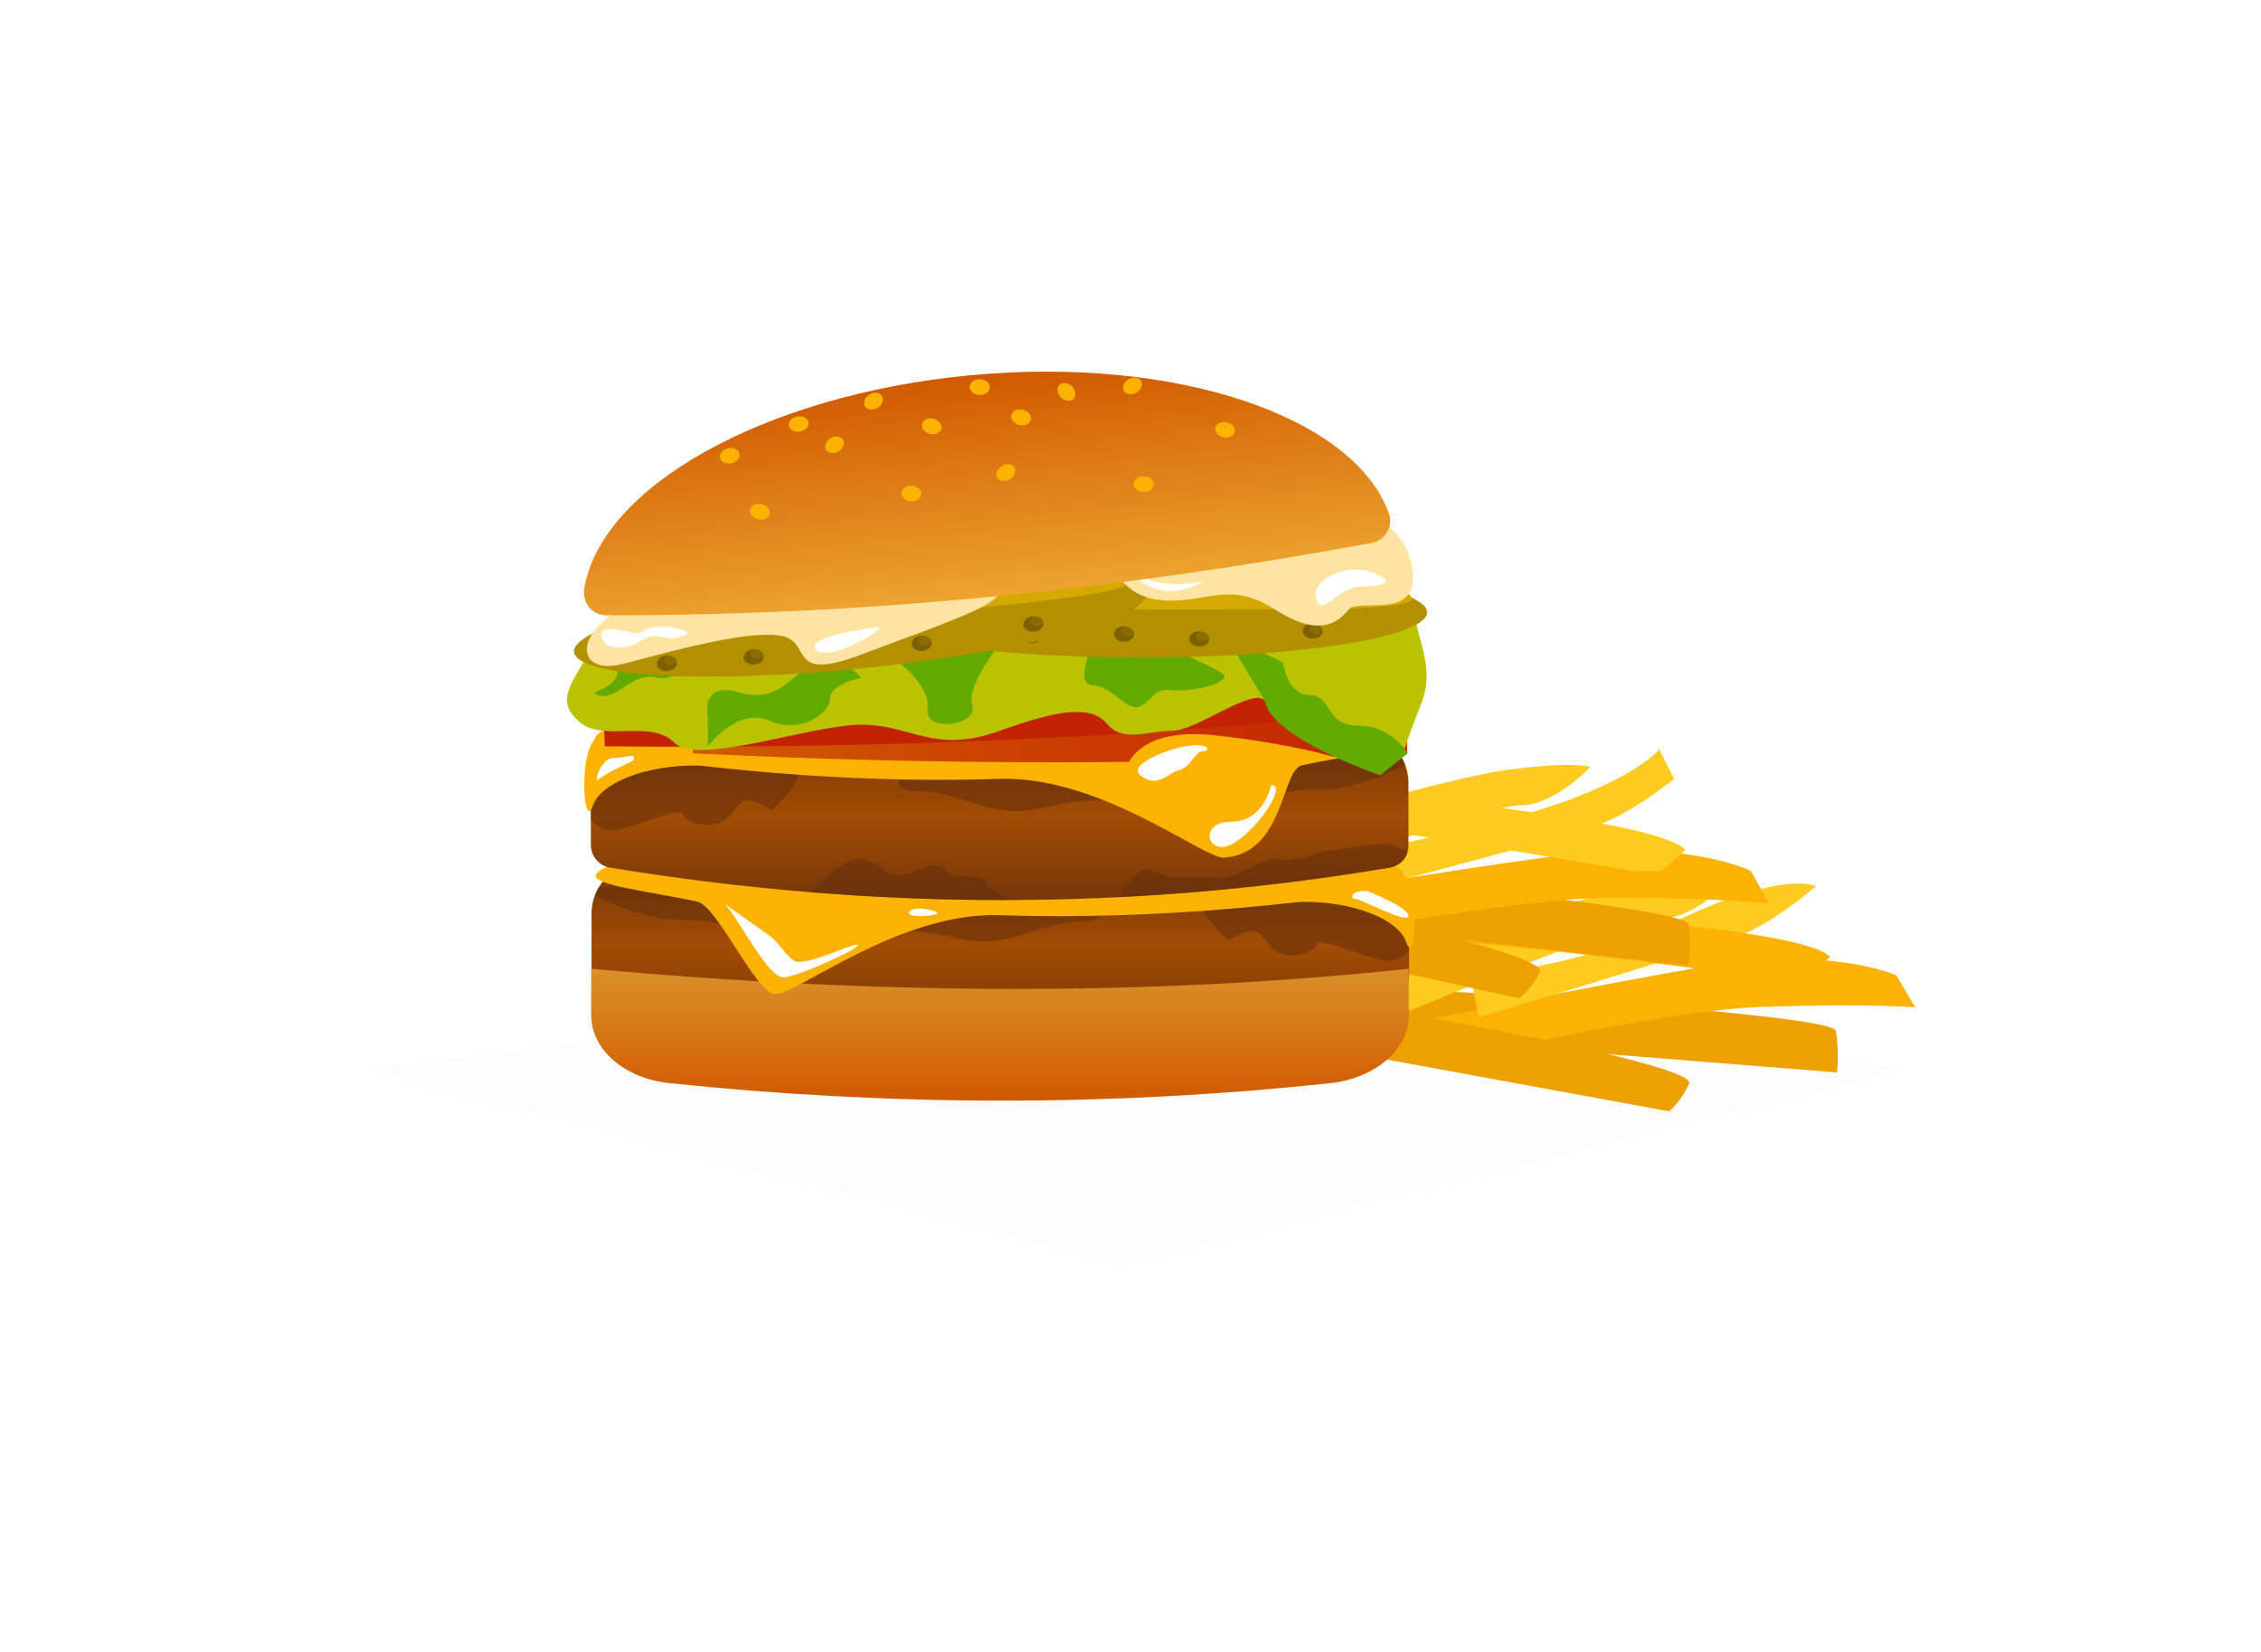 <?xml version="1.0" encoding="utf-8"?>
<!-- Generator: Adobe Illustrator 24.2.3, SVG Export Plug-In . SVG Version: 6.00 Build 0)  -->
<svg version="1.1" id="Layer_1" xmlns="http://www.w3.org/2000/svg" xmlns:xlink="http://www.w3.org/1999/xlink" x="0px" y="0px"
	 viewBox="0 0 680 497" style="enable-background:new 0 0 680 497;" xml:space="preserve">
<style type="text/css">
	.st0{fill:#FFFFFF;}
	.st1{fill:#FDFDFD;}
	.st2{fill:#EDA100;}
	.st3{fill:#FBB200;}
	.st4{fill:#FFCB1E;}
	.st5{fill:url(#SVGID_1_);}
	.st6{opacity:0.51;}
	.st7{clip-path:url(#SVGID_3_);}
	.st8{fill:#602D0C;}
	.st9{fill:url(#SVGID_4_);}
	.st10{fill:url(#SVGID_5_);}
	.st11{clip-path:url(#SVGID_7_);}
	.st12{fill:url(#SVGID_8_);}
	.st13{fill:#C32200;}
	.st14{fill:#BBC300;}
	.st15{fill:#62A900;}
	.st16{fill:#B49000;}
	.st17{fill:#7D6100;}
	.st18{opacity:0.23;fill:#B49000;}
	.st19{fill:#D4AA00;}
	.st20{fill:#FFE3A3;}
	.st21{fill:url(#SVGID_9_);}
</style>
<rect class="st0" width="680" height="497"/>
<polygon class="st1" points="109.5,321.6 375.2,288.2 573.4,321.6 337.3,380.2 "/>
<g>
	<g>
		<path class="st2" d="M425.1,297.6c0,0,125.9,7.2,127,12.5c1.1,5.3,0.4,12.5,0.4,12.5l-131.7-10.5
			C420.8,312.1,411.2,299,425.1,297.6z"/>
		<path class="st3" d="M431.3,306.4c0,0,40.8-8.6,79.9-15.4c39.1-6.8,59.1,2.4,59.1,2.4l5.7,9.6c0,0-15.2-1.2-46.5-0.1
			c-31.2,1.1-96.8,16.9-96.8,16.9l-4.7-6.1L431.3,306.4z"/>
		<path class="st4" d="M442.5,294.4c0,0,39-6,55.8-14.5c37.7-19.1,47.8-13.3,47.8-13.3s-9.5,8.4-19.2,13.2
			c-9.7,4.8-82.2,26.2-82.2,26.2L442.5,294.4z"/>
		<path class="st4" d="M421.7,288c0,0,54.7-18.9,74.3-22.3c19.5-3.4,25-1.8,25-1.8s-10.3,12-21,12.4c-10.7,0.4-75.9,27.7-75.9,27.7
			S412.2,288,421.7,288z"/>
		<path class="st3" d="M446.2,273.8c0,0,94.9,4.5,104.2,14l-6.9,6.5l-8.9,0.3c0,0-80.2-11.1-98.4-11.1
			C436.1,283.6,431.8,272.6,446.2,273.8z"/>
		<path class="st2" d="M431.3,306.4c0,0,79.1,14.1,76.7,19.6c-2.5,5.5-6,8.3-6,8.3L412,317.8C412,317.8,415,300.7,431.3,306.4z"/>
	</g>
	<g>
		<path class="st2" d="M381.4,261c0,0,125.5,11.6,126.4,17c0.9,5.4,0,12.5,0,12.5l-131.3-15.2C376.5,275.4,367.5,261.9,381.4,261z"
			/>
		<path class="st3" d="M387.3,270c0,0,41.1-7.1,80.4-12.5c39.3-5.4,58.9,4.5,58.9,4.5l5.4,9.8c0,0-15.2-1.8-46.4-1.8
			c-31.3,0-97.3,13.4-97.3,13.4l-4.5-6.3L387.3,270z"/>
		<path class="st4" d="M398.9,258.4c0,0,38.1-7.5,56.3-12.5c35.7-9.8,43.8-20.5,43.8-20.5l4.5,8.9c0,0-9.8,8-19.6,12.5
			c-9.8,4.5-83.1,23.2-83.1,23.2L398.9,258.4z"/>
		<path class="st4" d="M378.3,251.2c0,0,55.4-17,75-19.6c19.6-2.7,25-0.9,25-0.9s-10.7,11.6-21.4,11.6c-10.7,0-76.8,25-76.8,25
			S368.8,250.9,378.3,251.2z"/>
		<path class="st4" d="M403.3,237.9c0,0,94.7,7.9,103.6,17.8l-7.1,6.3h-8.9c0,0-79.8-14-97.9-14.6
			C392.9,247.4,388.9,236.3,403.3,237.9z"/>
		<path class="st2" d="M387.3,270c0,0,78.6,17,75.9,22.3c-2.7,5.4-6.3,8-6.3,8l-89.3-19.6C367.6,280.7,371.2,263.7,387.3,270z"/>
	</g>
</g>
<g>
	<g>
		
			<linearGradient id="SVGID_1_" gradientUnits="userSpaceOnUse" x1="2370.324" y1="310.009" x2="2370.324" y2="259.163" gradientTransform="matrix(-1 0 0 1 2671.088 0)">
			<stop  offset="0" style="stop-color:#773709"/>
			<stop  offset="0.5" style="stop-color:#A14C03"/>
			<stop  offset="1" style="stop-color:#773709"/>
		</linearGradient>
		<path class="st5" d="M183.6,300.3c77.7,13.1,155.8,12.9,234.4,0c3.3-0.5,5.8-3.5,5.8-6.8v-18.9c0-9.1-7.9-16.3-17-15.3
			c-72.9,7.8-143.7,8.4-211.7,0.3c-9.2-1.1-17.2,6-17.2,15.3v18.6C177.8,296.8,180.2,299.7,183.6,300.3z"/>
		<g class="st6">
			<defs>
				<path id="SVGID_2_" class="st6" d="M183.6,300.3c77.7,13.1,155.8,12.9,234.4,0c3.3-0.5,5.8-3.5,5.8-6.8v-18.9
					c0-9.1-7.9-16.3-17-15.3c-72.9,7.8-143.7,8.4-211.7,0.3c-9.2-1.1-17.2,6-17.2,15.3v18.6C177.8,296.8,180.2,299.7,183.6,300.3z"
					/>
			</defs>
			<clipPath id="SVGID_3_">
				<use xlink:href="#SVGID_2_"  style="overflow:visible;"/>
			</clipPath>
			<g class="st7">
				<path class="st8" d="M432.1,270.7c0,0-6.3,20.5-16.1,18.2c-9.8-2.4-19.3-7.1-19.9-4.8c-0.6,2.4-7.1,4.2-11,2.7
					c-3.9-1.5-5.1-6.5-8-6.8c-3-0.3-7.7,3-7.7,3s-11-10.1-7.4-13.1c3.6-3,31.3-9.2,45.5-7.4C421.6,264.2,432.1,270.7,432.1,270.7z"
					/>
				<path class="st8" d="M362.2,312.6c0,0-12.2-14.9-18.8-14.9c-6.5,0-7.4,5.1-12.5,4.8c-5.1-0.3-10.1-5.7-14-1.5
					c-3.9,4.2-9.8-0.6-12.2,3.9c-2.4,4.5-14.3,6.5-19.1,11.9c-4.8,5.4-2.4,5.7-2.4,5.7S361.6,322.1,362.2,312.6z"/>
				<path class="st8" d="M265.4,310.7c0,0-5.4-12.7-10.7-9.4c-5.4,3.3-10.7,1.3-18.8,2c-8,0.7-12.1-6-18.8-5.4
					c-6.7,0.7-12.7-2.7-15.4-2.7c-2.7,0-11.4-2-16.7-2c-5.4,0-10.7,5.4-10.7,5.4l19.6,11.1L265.4,310.7z"/>
				<path class="st8" d="M329.7,271.8c0,0,5.4,5.4-4.7,5.4c-10,0-18.8,6-28.8,6c-10,0-10.7-3.3-28.8-3.3s-38.2,0-40.2,0
					c-2,0-12.1-3.3-24.1-3.3c-12.1,0-29.5-10-29.5-10L329.7,271.8z"/>
			</g>
		</g>
	</g>
	<linearGradient id="SVGID_4_" gradientUnits="userSpaceOnUse" x1="300.727" y1="331.032" x2="300.727" y2="291.292">
		<stop  offset="5.084330e-03" style="stop-color:#D15A00"/>
		<stop  offset="1" style="stop-color:#DA9029"/>
	</linearGradient>
	<path class="st9" d="M400.3,325.8c-66,7.1-132.4,7-199.1,0c-13.4-1.4-23.4-10.1-23.4-20.4v-14c85.1,7.8,167.4,8.4,245.9,0v14.1
		C423.7,315.6,413.7,324.3,400.3,325.8z"/>
	<path class="st3" d="M422.2,263.2L422.2,263.2c0-6.7-54.4-12.1-121.5-12.1c-67.1,0-119.1,5.8-121.5,12.1c-1.2,3.1,17.1,5.1,30.4,8
		c6.3,1.4,17.4,27.2,23.4,27.8c6.2,0.6,37.1-24.7,67.7-23.7c35.8,1.2,68-1.5,90.2-4c16.4-0.3,29.8,5.4,32,12.1
		C425.6,291.2,427.3,268.4,422.2,263.2z"/>
	<g>
		<linearGradient id="SVGID_5_" gradientUnits="userSpaceOnUse" x1="300.727" y1="270.753" x2="300.727" y2="219.908">
			<stop  offset="0" style="stop-color:#773709"/>
			<stop  offset="0.5" style="stop-color:#A14C03"/>
			<stop  offset="1" style="stop-color:#773709"/>
		</linearGradient>
		<path class="st10" d="M417.9,261c-77.7,13.1-155.8,12.9-234.4,0c-3.3-0.5-5.8-3.5-5.8-6.8v-18.9c0-9.1,7.9-16.3,17-15.3
			c72.9,7.8,143.7,8.4,211.7,0.3c9.2-1.1,17.2,6,17.2,15.3v18.6C423.7,257.6,421.3,260.5,417.9,261z"/>
		<g class="st6">
			<defs>
				<path id="SVGID_6_" class="st6" d="M417.9,261c-77.7,13.1-155.8,12.9-234.4,0c-3.3-0.5-5.8-3.5-5.8-6.8v-18.9
					c0-9.1,7.9-16.3,17-15.3c72.9,7.8,143.7,8.4,211.7,0.3c9.2-1.1,17.2,6,17.2,15.3v18.6C423.7,257.6,421.3,260.5,417.9,261z"/>
			</defs>
			<clipPath id="SVGID_7_">
				<use xlink:href="#SVGID_6_"  style="overflow:visible;"/>
			</clipPath>
			<g class="st11">
				<path class="st8" d="M169.4,231.5c0,0,6.3,20.5,16.1,18.2c9.8-2.4,19.3-7.1,19.9-4.8c0.6,2.4,7.1,4.2,11,2.7
					c3.9-1.5,5.1-6.5,8-6.8c3-0.3,7.7,3,7.7,3s11-10.1,7.4-13.1c-3.6-3-31.3-9.2-45.5-7.4C179.8,224.9,169.4,231.5,169.4,231.5z"/>
				<path class="st8" d="M239.3,273.4c0,0,12.2-14.9,18.8-14.9c6.5,0,7.4,5.1,12.5,4.8c5.1-0.3,10.1-5.7,14-1.5
					c3.9,4.2,9.8-0.6,12.2,3.9c2.4,4.5,14.3,6.5,19.1,11.9c4.8,5.4,2.4,5.7,2.4,5.7S239.9,282.9,239.3,273.4z"/>
				<path class="st8" d="M336.1,271.4c0,0,5.4-12.7,10.7-9.4c5.4,3.3,10.7,1.3,18.8,2s12.1-6,18.8-5.4c6.7,0.7,12.7-2.7,15.4-2.7
					c2.7,0,11.4-2,16.7-2s10.7,5.4,10.7,5.4l-19.6,11.1L336.1,271.4z"/>
				<path class="st8" d="M271.8,232.6c0,0-5.4,5.4,4.7,5.4c10,0,18.8,6,28.8,6c10,0,10.7-3.3,28.8-3.3s38.2,0,40.2,0
					c2,0,12.1-3.3,24.1-3.3c12.1,0,29.5-10,29.5-10L271.8,232.6z"/>
			</g>
		</g>
	</g>
	<path class="st3" d="M179,222.2L179,222.2c0-6.7,54.4-12.1,121.5-12.1c67.1,0,119.1,5.8,121.5,12.1c1.2,3.1-17.1,5.1-30.4,8
		c-6.3,1.4-5.2,26.5-23.4,27.8c-6.2,0.4-37.1-24.7-67.7-23.7c-35.8,1.2-68-1.5-90.2-4c-16.4-0.3-29.8,5.4-32,12.1
		C175.6,250.1,173.9,227.4,179,222.2z"/>
	<linearGradient id="SVGID_8_" gradientUnits="userSpaceOnUse" x1="208.47" y1="222.809" x2="423.346" y2="222.809">
		<stop  offset="5.084330e-03" style="stop-color:#D15A00"/>
		<stop  offset="1" style="stop-color:#C32200"/>
	</linearGradient>
	<path class="st12" d="M423.3,226.6c-71.2,3.6-142.8,3.6-214.9,0v-8.2c0-1.3,3.8-2.3,8.2-2.1c68.5,2.2,134.8,2.4,198.3,0
		c4.4-0.2,8.3,0.8,8.3,2.1V226.6z"/>
	<path class="st13" d="M396.6,216.3c-71,6.3-142.6,9-214.7,8.2l-0.3-8.2c0-1.3,3.7-2.4,8.1-2.4c68.5-0.4,134.7-2.7,198.2-7.5
		c4.4-0.3,8.4,0.5,8.4,1.8L396.6,216.3z"/>
	<path class="st14" d="M200.1,185c-10.7,5.4-17.9,1.8-23.2,11.6c-5.4,9.8-9.8,14.3-2.7,20.5c7.1,6.3,21.4-0.9,28.6,6.3
		c7.1,7.1,41.1-5.4,56.3-5.4c15.2,0,21.8,9,41.7,1.8c19.9-7.2,27.9-7.2,32.4-1.8c4.5,5.4,12.5,1.8,19.6,1.8
		c7.1,0,24.4-13.5,27.7-8.9c3.3,4.6,5.5,5.4,16.1,9.8c10.6,4.5,23.2,14.2,26.7,2.2c3.6-12,8-14.7,4.5-28.1
		c-3.6-13.4-1.8-8.9-3.6-13.4c-1.8-4.5-17.9,4.5-30.4,4.5s-42-11.6-49.1-11.6c-7.1,0-22.3,11.6-38.4,8.9c-16.1-2.7-52.7-8-72.3-6.3
		C214.4,178.8,200.1,185,200.1,185z"/>
	<g>
		<path class="st15" d="M197.4,194c-15.6-0.9-11.6,1.3-11.6,7.6c0,6.3-10.7,6.3-5.4,7.6c5.4,1.3,9.8-7.1,17-5.4
			c7.1,1.8,14.3-8.5,16.1-8.5C215.3,195.3,197.4,194,197.4,194z"/>
		<path class="st15" d="M213,216.3c0,0-3.1-11.6,9.4-8c12.5,3.6,15.6-6.3,23.2-8.9c7.6-2.7,13.4,4.5,13.4,4.5s-9.4,1.8-9.4,6.3
			c0,4.5-9.2,10.6-17.9,6.7c-9.8-4.5-18.8,7.6-18.8,7.6V216.3z"/>
		<path class="st15" d="M268.9,198.1c0,0,11,7.7,10.1,15.2c-0.9,7.4,15.5,4.8,13.4-1.2c-2.1-6,9.5-19.9,9.5-19.9L268,196
			L268.9,198.1z"/>
		<path class="st15" d="M331.4,186.8c0,0-9.5,19.1-3,19.3c6.5,0.3,10.4,8.3,14.6,6.3c4.2-2.1,3.6-5.4,9.5-4.8
			c6,0.6,15.8-1.8,15.8-4.2C368.3,201.1,331.4,186.8,331.4,186.8z"/>
		<path class="st15" d="M380.5,210.9L368,190.4l17.9,8.9c0,0,1.2,9.8,8,9.8s4.5,9.2,14.6,9.2s14.9,8.3,14.9,8.3l-8.3,6.6
			C415,233.2,382,221.9,380.5,210.9z"/>
	</g>
	<path class="st3" d="M338.7,231.2c0,0,2.7-12.7,26.8-10c24.1,2.7,36.4,6.7,36.4,6.7L338.7,231.2z"/>
	<g>
		<ellipse class="st16" cx="342.8" cy="184.2" rx="86.4" ry="13.6"/>
		<g>
			<g>
				<path class="st17" d="M381.4,180.4c0,1.3-1.3,2.3-3,2.3c-1.7,0-3-1-3-2.3c0-1.3,1.3-2.3,3-2.3C380,178,381.4,179.1,381.4,180.4z
					"/>
				<ellipse class="st18" cx="379.4" cy="179.6" rx="2" ry="1.6"/>
			</g>
			<g>
				<path class="st17" d="M357.8,177.2c0,1.3-1.3,2.3-3,2.3c-1.7,0-3-1-3-2.3c0-1.3,1.3-2.3,3-2.3
					C356.5,174.9,357.8,176,357.8,177.2z"/>
				<ellipse class="st18" cx="355.8" cy="176.5" rx="2" ry="1.6"/>
			</g>
			<g>
				<path class="st17" d="M397.8,189.8c0,1.3-1.3,2.3-3,2.3c-1.7,0-3-1-3-2.3c0-1.3,1.3-2.3,3-2.3
					C396.4,187.5,397.8,188.6,397.8,189.8z"/>
				<path class="st18" d="M397.8,189.1c0,0.9-0.9,1.6-2,1.6s-2-0.7-2-1.6c0-0.9,0.9-1.6,2-1.6S397.8,188.2,397.8,189.1z"/>
			</g>
			<g>
				<path class="st17" d="M411,180.3c0,1.3-1.3,2.3-3,2.3c-1.7,0-3-1-3-2.3c0-1.3,1.3-2.3,3-2.3C409.7,178,411,179,411,180.3z"/>
				<ellipse class="st18" cx="409" cy="179.5" rx="2" ry="1.6"/>
			</g>
			<g>
				<path class="st17" d="M363.7,192.2c0,1.3-1.3,2.3-3,2.3c-1.7,0-3-1-3-2.3c0-1.3,1.3-2.3,3-2.3
					C362.4,189.9,363.7,190.9,363.7,192.2z"/>
				<path class="st18" d="M363.7,191.4c0,0.9-0.9,1.6-2,1.6c-1.1,0-2-0.7-2-1.6c0-0.9,0.9-1.6,2-1.6
					C362.8,189.9,363.7,190.6,363.7,191.4z"/>
			</g>
			<g>
				<path class="st17" d="M341.1,190.7c0,1.3-1.3,2.3-3,2.3c-1.7,0-3-1-3-2.3c0-1.3,1.3-2.3,3-2.3
					C339.7,188.4,341.1,189.4,341.1,190.7z"/>
				<path class="st18" d="M341.1,189.9c0,0.9-0.9,1.6-2,1.6c-1.1,0-2-0.7-2-1.6c0-0.9,0.9-1.6,2-1.6
					C340.2,188.4,341.1,189.1,341.1,189.9z"/>
			</g>
			<g>
				<path class="st17" d="M330.4,180.3c0,1.3-1.3,2.3-3,2.3c-1.7,0-3-1-3-2.3c0-1.3,1.3-2.3,3-2.3C329,178,330.4,179,330.4,180.3z"
					/>
				<ellipse class="st18" cx="328.4" cy="179.5" rx="2" ry="1.6"/>
			</g>
			<g>
				<path class="st17" d="M313.1,191.2c0,1.3-1.3,2.3-3,2.3c-1.7,0-3-1-3-2.3c0-1.3,1.3-2.3,3-2.3
					C311.8,188.8,313.1,189.9,313.1,191.2z"/>
				<ellipse class="st18" cx="311.1" cy="190.4" rx="2" ry="1.6"/>
			</g>
			<g>
				<path class="st17" d="M300.6,180.6c0,1.3-1.3,2.3-3,2.3c-1.7,0-3-1-3-2.3c0-1.3,1.3-2.3,3-2.3
					C299.2,178.3,300.6,179.3,300.6,180.6z"/>
				<path class="st18" d="M300.6,179.8c0,0.9-0.9,1.6-2,1.6c-1.1,0-2-0.7-2-1.6c0-0.9,0.9-1.6,2-1.6
					C299.7,178.3,300.6,179,300.6,179.8z"/>
			</g>
			<g>
				<path class="st17" d="M272.8,183.1c0,1.3-1.3,2.3-3,2.3c-1.7,0-3-1-3-2.3c0-1.3,1.3-2.3,3-2.3
					C271.4,180.7,272.8,181.8,272.8,183.1z"/>
				<ellipse class="st18" cx="270.8" cy="182.3" rx="2" ry="1.6"/>
			</g>
			<g>
				<path class="st17" d="M286.9,190.4c0,1.3-1.3,2.3-3,2.3c-1.7,0-3-1-3-2.3c0-1.3,1.3-2.3,3-2.3
					C285.6,188.1,286.9,189.1,286.9,190.4z"/>
				<ellipse class="st18" cx="284.9" cy="189.6" rx="2" ry="1.6"/>
			</g>
		</g>
		<path class="st19" d="M424.6,180c0,4-36,3.3-80.7,3.3c-44.6,0-80.2-0.5-80.2-4.5s34.3-16.3,79-16.3
			C387.3,162.4,424.6,176,424.6,180z"/>
	</g>
	<g>
		
			<ellipse transform="matrix(0.995 -0.101 0.101 0.995 -17.604 27.082)" class="st16" cx="258.6" cy="187.4" rx="86.4" ry="13.6"/>
		<g>
			<g>
				<ellipse transform="matrix(0.995 -0.101 0.101 0.995 -16.673 30.565)" class="st17" cx="293.5" cy="180" rx="3" ry="2.3"/>
				<path class="st18" d="M296.5,178.9c0.1,0.9-0.7,1.6-1.8,1.7s-2.1-0.5-2.1-1.3c-0.1-0.9,0.7-1.6,1.8-1.7
					C295.4,177.4,296.4,178,296.5,178.9z"/>
			</g>
			<g>
				<path class="st17" d="M272.8,178.9c0.1,1.3-1.1,2.5-2.8,2.6c-1.7,0.2-3.1-0.7-3.2-2c-0.1-1.3,1.1-2.5,2.8-2.6
					C271.3,176.7,272.7,177.6,272.8,178.9z"/>
				<path class="st18" d="M272.8,178.1c0.1,0.9-0.7,1.6-1.8,1.7c-1.1,0.1-2.1-0.5-2.1-1.3c-0.1-0.9,0.7-1.6,1.8-1.7
					C271.7,176.7,272.7,177.3,272.8,178.1z"/>
			</g>
			<g>
				<path class="st17" d="M313.8,187.4c0.1,1.3-1.1,2.5-2.8,2.6c-1.7,0.2-3.1-0.7-3.2-2c-0.1-1.3,1.1-2.5,2.8-2.6
					C312.3,185.2,313.7,186.1,313.8,187.4z"/>
				<path class="st18" d="M313.8,186.6c0.1,0.9-0.7,1.6-1.8,1.7c-1.1,0.1-2.1-0.5-2.1-1.3c-0.1-0.9,0.7-1.6,1.8-1.7
					C312.7,185.2,313.7,185.8,313.8,186.6z"/>
			</g>
			<g>
				
					<ellipse transform="matrix(0.995 -0.101 0.101 0.995 -16.213 33.528)" class="st17" cx="323.1" cy="176.9" rx="3" ry="2.3"/>
				<path class="st18" d="M326,175.8c0.1,0.9-0.7,1.6-1.8,1.7c-1.1,0.1-2.1-0.5-2.1-1.3c-0.1-0.9,0.7-1.6,1.8-1.7
					C324.9,174.4,325.9,175,326,175.8z"/>
			</g>
			<g>
				<path class="st17" d="M280.2,193.2c0.1,1.3-1.1,2.5-2.8,2.6c-1.7,0.2-3.1-0.7-3.2-2c-0.1-1.3,1.1-2.5,2.8-2.6
					C278.6,191,280,191.9,280.2,193.2z"/>
				<path class="st18" d="M280.1,192.4c0.1,0.9-0.7,1.6-1.8,1.7c-1.1,0.1-2.1-0.5-2.1-1.3c-0.1-0.9,0.7-1.6,1.8-1.7
					S280,191.6,280.1,192.4z"/>
			</g>
			<g>
				
					<ellipse transform="matrix(0.995 -0.101 0.101 0.995 -18.325 26.697)" class="st17" cx="254.5" cy="194.3" rx="3" ry="2.3"/>
				<path class="st18" d="M257.4,193.2c0.1,0.9-0.7,1.6-1.8,1.7c-1.1,0.1-2.1-0.5-2.1-1.3c-0.1-0.9,0.7-1.6,1.8-1.7
					C256.4,191.8,257.4,192.4,257.4,193.2z"/>
			</g>
			<g>
				<path class="st17" d="M245.8,184.8c0.1,1.3-1.1,2.5-2.8,2.6c-1.7,0.2-3.1-0.7-3.2-2c-0.1-1.3,1.1-2.5,2.8-2.6
					C244.2,182.6,245.7,183.5,245.8,184.8z"/>
				<path class="st18" d="M245.7,184c0.1,0.9-0.7,1.6-1.8,1.7c-1.1,0.1-2.1-0.5-2.1-1.3c-0.1-0.9,0.7-1.6,1.8-1.7
					C244.7,182.5,245.6,183.1,245.7,184z"/>
			</g>
			<g>
				<path class="st17" d="M229.7,197.3c0.1,1.3-1.1,2.5-2.8,2.6c-1.7,0.2-3.1-0.7-3.2-2c-0.1-1.3,1.1-2.5,2.8-2.6
					C228.1,195.1,229.6,196,229.7,197.3z"/>
				<path class="st18" d="M229.6,196.5c0.1,0.9-0.7,1.6-1.8,1.7c-1.1,0.1-2.1-0.5-2.1-1.3c-0.1-0.9,0.7-1.6,1.8-1.7
					C228.6,195.1,229.6,195.7,229.6,196.5z"/>
			</g>
			<g>
				
					<ellipse transform="matrix(0.995 -0.101 0.101 0.995 -17.939 22.505)" class="st17" cx="213.2" cy="188.4" rx="3" ry="2.3"/>
				<path class="st18" d="M216.1,187.3c0.1,0.9-0.7,1.6-1.8,1.7c-1.1,0.1-2.1-0.5-2.1-1.3c-0.1-0.9,0.7-1.6,1.8-1.7
					C215.1,185.8,216.1,186.4,216.1,187.3z"/>
			</g>
			<g>
				<path class="st17" d="M188.8,193.3c0.1,1.3-1.1,2.5-2.8,2.6c-1.7,0.2-3.1-0.7-3.2-2c-0.1-1.3,1.1-2.5,2.8-2.6
					C187.2,191.1,188.6,192,188.8,193.3z"/>
				<path class="st18" d="M188.7,192.5c0.1,0.9-0.7,1.6-1.8,1.7c-1.1,0.1-2.1-0.5-2.1-1.3c-0.1-0.9,0.7-1.6,1.8-1.7
					C187.7,191.1,188.6,191.7,188.7,192.5z"/>
			</g>
			<g>
				<path class="st17" d="M203.6,199.2c0.1,1.3-1.1,2.5-2.8,2.6c-1.7,0.2-3.1-0.7-3.2-2c-0.1-1.3,1.1-2.5,2.8-2.6
					C202,197,203.5,197.9,203.6,199.2z"/>
				<path class="st18" d="M203.5,198.4c0.1,0.9-0.7,1.6-1.8,1.7c-1.1,0.1-2.1-0.5-2.1-1.3c-0.1-0.9,0.7-1.6,1.8-1.7
					C202.5,197,203.4,197.6,203.5,198.4z"/>
			</g>
		</g>
		<path class="st19" d="M339.5,174.9c0.4,4-35.5,6.9-79.9,11.4c-44.4,4.5-79.9,7.6-80.3,3.7c-0.4-4,32.5-19.7,76.9-24.2
			C300.6,161.2,339.1,170.9,339.5,174.9z"/>
	</g>
	<g>
		<path class="st20" d="M187,183.2c-14.7,7.7-13.4,20.1,0.4,16.5c13.9-3.6,36.7-10.1,47.1-8.5c10.4,1.5,1.4,14.5,24.8,5.6
			c23.3-8.9,55.8-19.2,33.3-20.8C270.1,174.4,187,183.2,187,183.2z"/>
		<path class="st0" d="M264.4,188.6c0,0-22.1,2.5-19.2,6.7S265,190.4,264.4,188.6z"/>
		<path class="st0" d="M190.7,190.5c0,0-11-3.3-9.8,1.1c1.2,4.4,7.4,3.5,10.4,2c3-1.5,3.8-2.9,8.4-1.9c0.8,0.2,1.5,0.2,2.2,0.3
			c3.3,0,5.4-1.7,5.4-1.7s-6.5-3.1-11.7-1.4c-5.3,1.7,0.5,0.9-5.3,1.7"/>
	</g>
	<g>
		<path class="st20" d="M333.7,166.5c0,0,1.7,12.6,15.2,14s20.6-6.2,34.5,2.8c13.8,8.9,19.2,3.6,22.3,0c3.1-3.6,22.6,4.1,18.8-13.6
			C416.4,132.8,333.7,166.5,333.7,166.5z"/>
		<path class="st0" d="M414.6,173c-8.6-4.7-20.5,1.3-18.8,7.1c1.8,5.8,6.3-3.1,12.9-3.6C415.5,176.1,419.6,175.6,414.6,173z"/>
		<path class="st0" d="M362,174.8c0,0-11.2,2.7-18.3-1.3C336.5,169.4,347.7,183.7,362,174.8z"/>
	</g>
	<path class="st0" d="M355.8,224.6c-3.6,0.6-17.6,5.4-12.5,8.9c5.1,3.6,7.7-0.9,11.3-1.8c3.6-0.9,4.8-5.7,7.1-5.7
		C364.1,226.1,364.4,223.1,355.8,224.6z"/>
	<path class="st0" d="M382.3,236.2c0,0-2.1,11-12.2,11c-10.1,0-6.8,11.3,1.2,6.3C379.3,248.4,387,235.9,382.3,236.2z"/>
	<path class="st0" d="M216.8,271.1c3.6,1.2,13.7,23.5,19.1,22.9c5.4-0.6,24.1-9.5,22-9.8c-2.1-0.3-16.1,6.8-19.1,4.8
		c-3-2.1-4.5-5.7-8-8C227.2,278.5,216.8,271.1,216.8,271.1z"/>
	<path class="st0" d="M411.4,268.1c0,0,12.2,4.8,12.2,7.4c0,2.7-14.3-5.1-16.1-5.1C405.8,270.5,406.4,267.5,411.4,268.1z"/>
	<path class="st0" d="M190.3,228.9c0,0-8,3.6-10.1,5.4c-2.1,1.8,0.6-6.3,4.2-6.3S192.1,226.2,190.3,228.9z"/>
	<path class="st0" d="M279.6,273.7c-5.5-1.2-7.1,0.6-5.7,1.5C275.4,276.1,286.7,275.2,279.6,273.7z"/>
	<g>
		
			<linearGradient id="SVGID_9_" gradientUnits="userSpaceOnUse" x1="275.735" y1="17.247" x2="275.735" y2="84.221" gradientTransform="matrix(0.996 -9.410000e-02 9.410000e-02 0.996 15.45 121.613)">
			<stop  offset="5.084330e-03" style="stop-color:#D15A00"/>
			<stop  offset="1" style="stop-color:#ECA42F"/>
		</linearGradient>
		<path class="st21" d="M412.6,163.3c4.1-0.8,6.5-5,5.1-8.9c-10.5-29.1-63.9-47.4-126-41.5c-62.2,5.9-111.3,33.8-116,64.4
			c-0.6,4.1,2.5,7.8,6.6,7.8C258.3,185.2,335.1,177.7,412.6,163.3z"/>
		<g>
			<path class="st3" d="M253.6,132.3c0.6,1.1,0,2.7-1.4,3.5c-1.4,0.8-3.1,0.6-3.8-0.5c-0.6-1.1,0-2.7,1.4-3.5
				C251.2,131,252.9,131.2,253.6,132.3z"/>
			<path class="st3" d="M343.2,114.6c0.6,1.1,0,2.7-1.4,3.5c-1.4,0.8-3.1,0.6-3.8-0.5c-0.6-1.1,0-2.7,1.4-3.5
				C340.9,113.3,342.5,113.5,343.2,114.6z"/>
			<path class="st3" d="M265.3,119.2c0.6,1.1,0,2.7-1.4,3.5c-1.4,0.8-3.1,0.6-3.8-0.5c-0.6-1.1,0-2.7,1.4-3.5
				C262.9,117.8,264.6,118,265.3,119.2z"/>
			<path class="st3" d="M371.4,129.8c-0.2,1.3-1.7,2.1-3.3,1.8c-1.6-0.3-2.8-1.5-2.6-2.8c0.2-1.3,1.7-2.1,3.3-1.8
				C370.4,127.3,371.6,128.5,371.4,129.8z"/>
			<path class="st3" d="M305.1,140.7c0.6,1.1,0,2.7-1.4,3.5c-1.4,0.8-3.1,0.6-3.8-0.5c-0.6-1.1,0-2.7,1.4-3.5
				C302.8,139.3,304.5,139.5,305.1,140.7z"/>
			<path class="st3" d="M322.9,120c-0.9,0.9-2.6,0.7-3.8-0.4c-1.2-1.2-1.4-2.9-0.5-3.8c0.9-0.9,2.6-0.7,3.8,0.4
				C323.5,117.3,323.8,119,322.9,120z"/>
			<path class="st3" d="M277.1,148.6c-0.1,1.3-1.5,2.3-3.1,2.2c-1.7-0.1-3-1.2-2.9-2.5c0.1-1.3,1.5-2.3,3.1-2.2
				C275.9,146.2,277.2,147.3,277.1,148.6z"/>
			<path class="st3" d="M297.7,116.6c-0.1,1.3-1.5,2.3-3.2,2.2c-1.7-0.1-2.9-1.2-2.9-2.5c0.1-1.3,1.5-2.3,3.2-2.2
				C296.5,114.2,297.8,115.3,297.7,116.6z"/>
			<path class="st3" d="M347,145.8c-0.1,1.3-1.5,2.3-3.2,2.2c-1.7-0.1-2.9-1.2-2.9-2.5c0.1-1.3,1.5-2.3,3.2-2.2
				C345.8,143.3,347,144.5,347,145.8z"/>
			<path class="st3" d="M222.4,136.6c0.2,1.3-1,2.5-2.6,2.8c-1.6,0.3-3.1-0.6-3.3-1.8c-0.2-1.3,1-2.5,2.6-2.8
				C220.7,134.5,222.2,135.3,222.4,136.6z"/>
			
				<ellipse transform="matrix(0.987 -0.159 0.159 0.987 -17.245 39.927)" class="st3" cx="240.3" cy="127.5" rx="3" ry="2.3"/>
			<path class="st3" d="M283.1,129.1c-0.4,1.2-2,1.9-3.6,1.4c-1.6-0.5-2.6-1.9-2.2-3.1c0.4-1.2,2-1.9,3.6-1.4
				C282.5,126.5,283.4,127.8,283.1,129.1z"/>
			<path class="st3" d="M231.4,154.8c-0.4,1.2-2,1.9-3.6,1.4c-1.6-0.5-2.6-1.9-2.2-3.1c0.4-1.2,2-1.9,3.6-1.4
				C230.8,152.1,231.8,153.5,231.4,154.8z"/>
			<path class="st3" d="M310,126.4c-0.4,1.2-2,1.9-3.6,1.4c-1.6-0.5-2.6-1.9-2.2-3.1c0.4-1.2,2-1.9,3.6-1.4
				C309.4,123.8,310.4,125.2,310,126.4z"/>
		</g>
	</g>
</g>
</svg>
